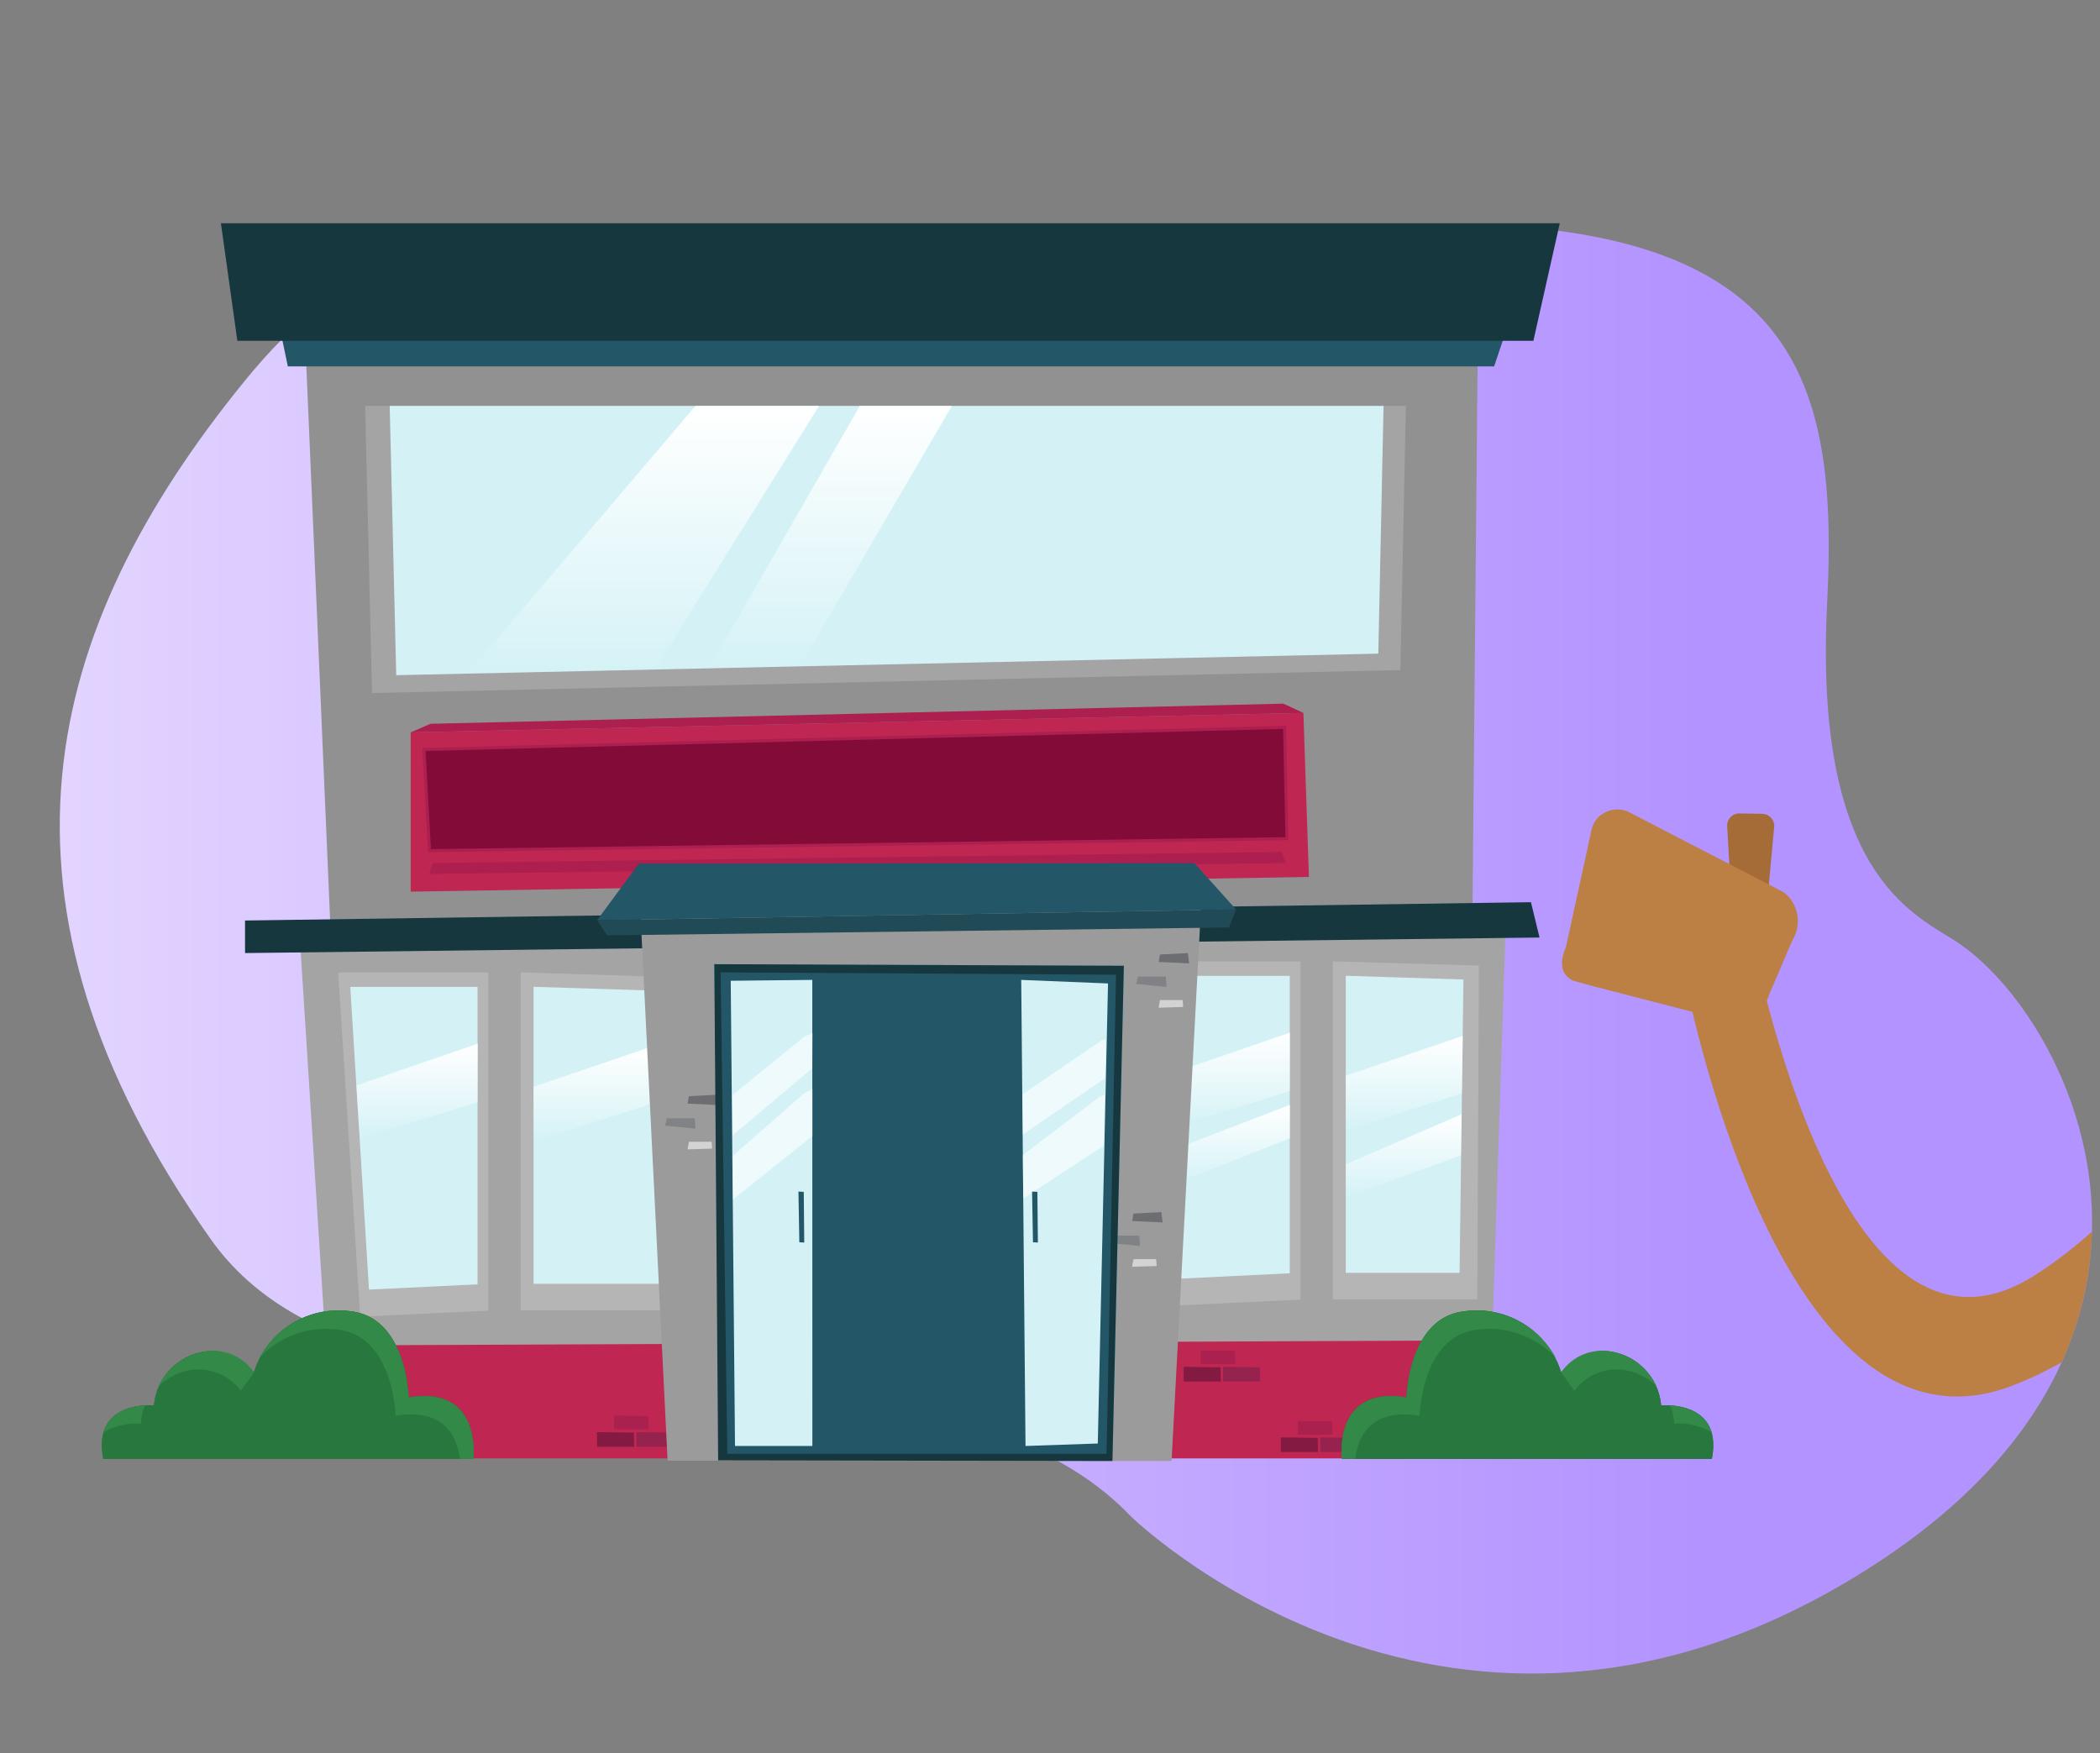 <svg xmlns="http://www.w3.org/2000/svg" xmlns:xlink="http://www.w3.org/1999/xlink" width="210.793" height="176" viewBox="0 0 210.793 176">
  <rect x="0" y="0" width="210.793" height="176" fill="#808080" stroke="none"/>
  <defs>
    <clipPath id="clip-path">
      <path id="Trazado_2973" data-name="Trazado 2973" d="M257.175,1505.3s30.849,30.2,71.014,7.093,23.828-57.168,11.648-64.909c-4.293-2.728-14.118-7.03-12.752-33.834s-4.775-44.192-64.949-36.1-73.589-11.164-93.893,13.791-27.435,52.1-3.425,86.132C182.092,1501.963,235.978,1483.082,257.175,1505.3Z" transform="translate(-149.68 -1375.557)" fill="none"/>
    </clipPath>
    <linearGradient id="linear-gradient" x1="-0.178" y1="0.416" x2="0.821" y2="0.416" gradientUnits="objectBoundingBox">
      <stop offset="0" stop-color="#f1e8ff"/>
      <stop offset="0.256" stop-color="#e0d1ff"/>
      <stop offset="1" stop-color="#b393ff"/>
    </linearGradient>
    <linearGradient id="linear-gradient-2" x1="0.156" y1="1" x2="0.156" gradientUnits="objectBoundingBox">
      <stop offset="0" stop-color="#fff" stop-opacity="0"/>
      <stop offset="0.265" stop-color="#fff" stop-opacity="0.278"/>
      <stop offset="0.776" stop-color="#fff" stop-opacity="0.792"/>
      <stop offset="1" stop-color="#fff"/>
    </linearGradient>
    <linearGradient id="linear-gradient-3" x1="0.142" y1="1" x2="0.142" y2="0" xlink:href="#linear-gradient-2"/>
    <linearGradient id="linear-gradient-4" x1="0.144" y1="1" x2="0.144" y2="0" xlink:href="#linear-gradient-2"/>
    <linearGradient id="linear-gradient-5" x1="0.14" y1="1" x2="0.14" y2="0" xlink:href="#linear-gradient-2"/>
    <linearGradient id="linear-gradient-6" x1="0.5" y1="1" x2="0.5" y2="0" xlink:href="#linear-gradient-2"/>
    <linearGradient id="linear-gradient-10" x1="0.382" y1="1" x2="0.382" y2="0" xlink:href="#linear-gradient-2"/>
    <linearGradient id="linear-gradient-11" x1="0.328" y1="1" x2="0.328" y2="0" xlink:href="#linear-gradient-2"/>
  </defs>
  <g id="Grupo_2974" data-name="Grupo 2974" transform="translate(-75 -88)">
    <rect id="Rectángulo_1999" data-name="Rectángulo 1999" width="210.794" height="176" transform="translate(75 88)" fill="none"/>
    <g id="Grupo_1630" data-name="Grupo 1630" transform="translate(-68.681 -1264.955)">
      <g id="Grupo_1608" data-name="Grupo 1608" transform="translate(149.68 1375.409)">
        <g id="Grupo_1607" data-name="Grupo 1607" transform="translate(0 0)" clip-path="url(#clip-path)">
          <path id="Trazado_2971" data-name="Trazado 2971" d="M257.175,1505.3s30.849,30.2,71.014,7.093,23.828-57.168,11.648-64.909c-4.293-2.728-14.118-7.03-12.752-33.834s-4.775-44.192-64.949-36.1-73.589-11.164-93.893,13.791-27.435,52.1-3.425,86.132C182.092,1501.963,235.978,1483.082,257.175,1505.3Z" transform="translate(-149.68 -1375.557)" fill="url(#linear-gradient)"/>
          <path id="Trazado_2972" data-name="Trazado 2972" d="M935.409,1686.443s8.488,48.859,28.687,36.23c17.709-11.073,31.721-41.779,31.721-41.779l7.689,5.4s-18.233,38.692-41.689,47.432-32.771-41.427-32.771-41.427Z" transform="translate(-766.002 -1617.017)" fill="#bc8044"/>
        </g>
      </g>
      <g id="Grupo_1622" data-name="Grupo 1622" transform="translate(168.278 1383.374)">
        <path id="Trazado_2974" data-name="Trazado 2974" d="M269.366,1476.1l-2.684-62.467h117.9l-.58,61.859Z" transform="translate(-260.803 -1413.63)" fill="#919191"/>
        <path id="Trazado_2975" data-name="Trazado 2975" d="M318.053,1612.266v15.985l90.164-1.474-.555-16.468Z" transform="translate(-301.427 -1569.164)" fill="#bf2652"/>
        <path id="Trazado_2976" data-name="Trazado 2976" d="M327.3,1678.125l85.2-1.111.356,1.119-85.953,1.089Z" transform="translate(-308.426 -1621.914)" fill="#ad1f4f"/>
        <path id="Trazado_2977" data-name="Trazado 2977" d="M268.041,1762.038l-3.272-51.245,121.083-1.669-1.728,52.914Z" transform="translate(-259.29 -1647.306)" fill="#a4a4a5"/>
        <path id="Trazado_2978" data-name="Trazado 2978" d="M274.1,1911.827l120.413-.532v11.867H274.1Z" transform="translate(-266.669 -1807.183)" fill="#bf2652"/>
        <g id="Grupo_1609" data-name="Grupo 1609" transform="translate(35.333 111.692)">
          <path id="Trazado_2979" data-name="Trazado 2979" d="M415.616,1947.529l3.448.044.019,1.326h-3.466Z" transform="translate(-413.913 -1947.529)" fill="#aa214f"/>
          <path id="Trazado_2980" data-name="Trazado 2980" d="M426.377,1955.414l3.7.047.02,1.424h-3.721Z" transform="translate(-422.423 -1953.765)" fill="#96224e"/>
          <path id="Trazado_2981" data-name="Trazado 2981" d="M407.475,1955.414l3.7.047.02,1.424h-3.721Z" transform="translate(-407.475 -1953.765)" fill="#821a42"/>
        </g>
        <g id="Grupo_1610" data-name="Grupo 1610" transform="translate(90.875 66.082)">
          <path id="Trazado_2982" data-name="Trazado 2982" d="M672.972,1729.508l2.214,34.566,12.862-.608v-33.958Z" transform="translate(-672.972 -1729.508)" fill="#b5b5b5"/>
          <path id="Trazado_2983" data-name="Trazado 2983" d="M678.781,1736.485l1.877,30.386,10.9-.534v-29.852Z" transform="translate(-677.566 -1735.025)" fill="#d4f2f6"/>
          <path id="Trazado_2984" data-name="Trazado 2984" d="M681.7,1767.938l12.17-4.186v5.874l-11.842,3.614Z" transform="translate(-679.875 -1756.589)" fill="url(#linear-gradient-2)"/>
          <path id="Trazado_2985" data-name="Trazado 2985" d="M683.931,1802.89l11.7-4.49v3.352l-11.493,4.547Z" transform="translate(-681.638 -1783.987)" fill="url(#linear-gradient-3)"/>
          <path id="Trazado_2986" data-name="Trazado 2986" d="M760.53,1729.508v33.924h14.5l.161-33.5Z" transform="translate(-742.213 -1729.508)" fill="#b5b5b5"/>
          <path id="Trazado_2987" data-name="Trazado 2987" d="M766.725,1736.432v29.816h11.421l.391-29.44Z" transform="translate(-747.112 -1734.983)" fill="#d4f2f6"/>
          <path id="Trazado_2988" data-name="Trazado 2988" d="M766.725,1769.316l11.737-3.992-.076,5.753-11.66,3.716Z" transform="translate(-747.112 -1757.831)" fill="url(#linear-gradient-4)"/>
          <path id="Trazado_2989" data-name="Trazado 2989" d="M766.725,1807.906l11.633-5.038-.075,4.139-11.557,4.174Z" transform="translate(-747.112 -1787.521)" fill="url(#linear-gradient-5)"/>
        </g>
        <g id="Grupo_1611" data-name="Grupo 1611" transform="translate(9.349 67.19)">
          <path id="Trazado_2990" data-name="Trazado 2990" d="M283.27,1734.8l2.214,34.566,12.862-.608V1734.8Z" transform="translate(-283.27 -1734.802)" fill="#b5b5b5"/>
          <path id="Trazado_2991" data-name="Trazado 2991" d="M289.08,1741.779l1.877,30.386,10.9-.534v-29.852Z" transform="translate(-287.865 -1740.32)" fill="#d4f2f6"/>
          <path id="Trazado_2992" data-name="Trazado 2992" d="M292,1773.233l12.17-4.186v5.874l-11.842,3.615Z" transform="translate(-290.174 -1761.883)" fill="url(#linear-gradient-6)"/>
          <path id="Trazado_2993" data-name="Trazado 2993" d="M294.23,1808.184l11.7-4.49v3.353l-11.493,4.547Z" transform="translate(-291.937 -1789.282)" fill="url(#linear-gradient-6)"/>
          <path id="Trazado_2994" data-name="Trazado 2994" d="M370.829,1734.8v33.924h14.5l-1.057-33.5Z" transform="translate(-352.511 -1734.802)" fill="#b5b5b5"/>
          <path id="Trazado_2995" data-name="Trazado 2995" d="M377.023,1741.726v29.816h12.741l-.929-29.44Z" transform="translate(-357.41 -1740.278)" fill="#d4f2f6"/>
          <path id="Trazado_2996" data-name="Trazado 2996" d="M377.023,1774.287l11.988-4.078.179,5.677-12.167,3.878Z" transform="translate(-357.41 -1762.802)" fill="url(#linear-gradient-6)"/>
          <path id="Trazado_2997" data-name="Trazado 2997" d="M377.023,1813.533l12.242-4.95.128,4.051-12.369,4.173Z" transform="translate(-357.41 -1793.147)" fill="url(#linear-gradient-6)"/>
        </g>
        <path id="Trazado_2998" data-name="Trazado 2998" d="M238.58,1706.237l129.938-1.56-.861-3.547-129.077,1.839Z" transform="translate(-238.58 -1640.985)" fill="#17373f"/>
        <path id="Trazado_2999" data-name="Trazado 2999" d="M430.34,1747.62l-2.906-58.592,56.605.083-3.111,58.542Z" transform="translate(-387.925 -1631.414)" fill="#9b9b9b"/>
        <g id="Grupo_1612" data-name="Grupo 1612" transform="translate(86.783 91.257)">
          <path id="Trazado_3000" data-name="Trazado 3000" d="M653.409,1861.857l3.051.3-.069-1.041h-2.8Z" transform="translate(-653.409 -1858.756)" fill="#808285"/>
          <path id="Trazado_3001" data-name="Trazado 3001" d="M664.157,1873.169l2.474-.075-.05-.691h-2.273Z" transform="translate(-661.908 -1867.684)" fill="#d1d3d4"/>
          <path id="Trazado_3002" data-name="Trazado 3002" d="M664.217,1850.742l3.065.142-.135-1.035-2.8.142Z" transform="translate(-661.956 -1849.848)" fill="#6d6e71"/>
        </g>
        <path id="Trazado_3003" data-name="Trazado 3003" d="M411.662,1682.424l55.771-.068,4.186,4.659-64.143,1.08Z" transform="translate(-372.142 -1626.139)" fill="#235667"/>
        <path id="Trazado_3004" data-name="Trazado 3004" d="M408.491,1707.225l-1.015-1.517,64.143-1.08-.709,1.806Z" transform="translate(-372.142 -1643.751)" fill="#204b56"/>
        <path id="Trazado_3005" data-name="Trazado 3005" d="M296.216,1462.993l.688,28.823,103.225-2.306.551-26.518Z" transform="translate(-284.159 -1452.666)" fill="#a4a4a5"/>
        <path id="Trazado_3006" data-name="Trazado 3006" d="M307.985,1462.993l.657,27.03,98.579-2.162.526-24.867Z" transform="translate(-293.466 -1452.666)" fill="#d4f2f6"/>
        <path id="Trazado_3007" data-name="Trazado 3007" d="M320.036,1607.885l-1.984.866,89.609-1.957-2.011-.93Z" transform="translate(-301.427 -1565.648)" fill="#ad1f4f"/>
        <path id="Trazado_3008" data-name="Trazado 3008" d="M323.661,1618.723l.572,10.457,86.37-1.205-.248-11.48Z" transform="translate(-305.862 -1574.056)" fill="#ad1f4f"/>
        <path id="Trazado_3009" data-name="Trazado 3009" d="M325.2,1620.2l86.075-2.212.234,10.868-85.771,1.2Z" transform="translate(-307.077 -1575.236)" fill="#820c37"/>
        <g id="Grupo_1613" data-name="Grupo 1613" transform="translate(89.446 65.252)">
          <path id="Trazado_3010" data-name="Trazado 3010" d="M666.138,1737.55l3.051.3-.069-1.04h-2.8Z" transform="translate(-666.138 -1734.449)" fill="#808285"/>
          <path id="Trazado_3011" data-name="Trazado 3011" d="M676.886,1748.862l2.474-.075-.05-.691h-2.273Z" transform="translate(-674.638 -1743.377)" fill="#d1d3d4"/>
          <path id="Trazado_3012" data-name="Trazado 3012" d="M676.946,1726.435l3.065.142-.135-1.035-2.8.142Z" transform="translate(-674.685 -1725.542)" fill="#6d6e71"/>
        </g>
        <g id="Grupo_1614" data-name="Grupo 1614" transform="translate(42.163 79.473)">
          <path id="Trazado_3013" data-name="Trazado 3013" d="M440.124,1805.526l3.051.3-.069-1.041h-2.8Z" transform="translate(-440.124 -1802.425)" fill="#808285"/>
          <path id="Trazado_3014" data-name="Trazado 3014" d="M450.872,1816.838l2.474-.075-.05-.691h-2.273Z" transform="translate(-448.624 -1811.353)" fill="#d1d3d4"/>
          <path id="Trazado_3015" data-name="Trazado 3015" d="M450.932,1794.411l3.065.142-.135-1.035-2.8.142Z" transform="translate(-448.671 -1793.517)" fill="#6d6e71"/>
        </g>
        <g id="Grupo_1617" data-name="Grupo 1617" transform="translate(47.103 66.367)">
          <path id="Trazado_3016" data-name="Trazado 3016" d="M464.368,1778.185l-.632-47.317,41.112.157-1.127,48.816Z" transform="translate(-463.736 -1730.868)" fill="#2abdd2"/>
          <path id="Trazado_3017" data-name="Trazado 3017" d="M467.4,1779.634l-.623-44.831,39.688.235-.889,44.88Z" transform="translate(-466.141 -1733.979)" fill="#22d0dd"/>
          <path id="Trazado_3018" data-name="Trazado 3018" d="M472.019,1782.011l-.4-43.494,18.34-.087.007,43.5Z" transform="translate(-469.97 -1736.848)" fill="#d4f2f6"/>
          <path id="Trazado_3019" data-name="Trazado 3019" d="M489.465,1783.917,471.98,1789.6l.038,4.033,18.219-6.728.021-3.526Z" transform="translate(-470.255 -1772.397)" fill="#fff" opacity="0.6"/>
          <path id="Trazado_3020" data-name="Trazado 3020" d="M489.518,1810.806l-17.407,6.085.042,4.359,18.207-6.364v-4.719Z" transform="translate(-470.359 -1793.578)" fill="#fff" opacity="0.6"/>
          <path id="Trazado_3021" data-name="Trazado 3021" d="M562.878,1781.908l-.4-43.494,18.864.355-.775,43.4Z" transform="translate(-541.821 -1736.836)" fill="#d4f2f6"/>
          <path id="Trazado_3022" data-name="Trazado 3022" d="M581.249,1785.542l-18.134,5.409.038,4.033,18.5-5.661.081-4.122Z" transform="translate(-542.325 -1773.835)" fill="#fff" opacity="0.6"/>
          <path id="Trazado_3023" data-name="Trazado 3023" d="M581.128,1812.607l-17.881,5.852.042,4.359,18.338-5.32.1-5.233Z" transform="translate(-542.429 -1795.237)" fill="#fff" opacity="0.6"/>
          <path id="Trazado_3024" data-name="Trazado 3024" d="M553.206,1824.805l3.843.276-.468,9.18-2.756-.242Z" transform="translate(-534.488 -1805.154)" fill="#22d0dd"/>
          <path id="Trazado_3025" data-name="Trazado 3025" d="M555.758,1827.946l2.63.229-.12,8.117-2.2-.322Z" transform="translate(-536.507 -1807.637)" fill="#2abdd2"/>
          <path id="Trazado_3026" data-name="Trazado 3026" d="M560.008,1840.5a.892.892,0,1,0-1.777.008.976.976,0,0,0,.494.86l-.267,2,1.349.064-.313-2.053A.972.972,0,0,0,560.008,1840.5Z" transform="translate(-538.462 -1816.809)" fill="#208e9e"/>
          <path id="Trazado_3027" data-name="Trazado 3027" d="M562.547,1840.5a.929.929,0,0,0-.893-.961.837.837,0,0,0-.212.03.952.952,0,0,1,.681.933.972.972,0,0,1-.513.878l.31,2.031.428.021-.313-2.053A.972.972,0,0,0,562.547,1840.5Z" transform="translate(-541.002 -1816.809)" fill="#208e9e" opacity="0.2"/>
          <path id="Trazado_3028" data-name="Trazado 3028" d="M464.122,1780.676l-.386-49.807,41.112.157L503.7,1780.74Z" transform="translate(-463.736 -1730.868)" fill="#17373f"/>
          <path id="Trazado_3029" data-name="Trazado 3029" d="M467.448,1783.13l-.671-48.327,39.688.235-.953,48.092Z" transform="translate(-466.141 -1733.979)" fill="#235667"/>
          <g id="Grupo_1615" data-name="Grupo 1615" transform="translate(1.649 1.582)">
            <path id="Trazado_3030" data-name="Trazado 3030" d="M472.048,1785.212l-.429-46.7,8.188-.087.007,46.783Z" transform="translate(-471.619 -1738.429)" fill="#d4f2f6"/>
            <path id="Trazado_3031" data-name="Trazado 3031" d="M479.648,1764.306l-7.25,5.891.038,4.033,7.981-6.728.021-3.526Z" transform="translate(-472.235 -1758.632)" fill="#fff" opacity="0.6"/>
            <path id="Trazado_3032" data-name="Trazado 3032" d="M479.7,1791.2l-7.173,6.288.041,4.359,7.969-6.363v-4.719Z" transform="translate(-472.339 -1779.813)" fill="#fff" opacity="0.6"/>
            <path id="Trazado_3033" data-name="Trazado 3033" d="M504.11,1839.978l.089,5.089.494.028-.05-5.087Z" transform="translate(-497.313 -1818.734)" fill="#235667"/>
          </g>
          <g id="Grupo_1616" data-name="Grupo 1616" transform="translate(30.809 1.579)">
            <path id="Trazado_3034" data-name="Trazado 3034" d="M611.435,1785.2l-.43-46.786,8.712.355-1.026,46.182Z" transform="translate(-611.006 -1738.414)" fill="#d4f2f6"/>
            <path id="Trazado_3035" data-name="Trazado 3035" d="M619.587,1766.969l-7.944,5.409.038,4.033,8.239-5.639.08-3.922Z" transform="translate(-611.51 -1760.901)" fill="#fff" opacity="0.6"/>
            <path id="Trazado_3036" data-name="Trazado 3036" d="M619.466,1793.832l-7.692,5.852.042,4.359,8.058-5.293.113-5.092Z" transform="translate(-611.614 -1782.101)" fill="#fff" opacity="0.6"/>
            <path id="Trazado_3037" data-name="Trazado 3037" d="M616.209,1839.978l.089,5.089.494.028-.05-5.087Z" transform="translate(-615.12 -1818.731)" fill="#235667"/>
          </g>
        </g>
        <path id="Trazado_3038" data-name="Trazado 3038" d="M284.861,1930.371l5.69.073.031,2.189h-5.721Z" transform="translate(-275.179 -1822.268)" fill="#aa214f"/>
        <path id="Trazado_3039" data-name="Trazado 3039" d="M302.62,1943.384l6.109.078.033,2.349H302.62Z" transform="translate(-289.222 -1832.559)" fill="#96224e"/>
        <path id="Trazado_3040" data-name="Trazado 3040" d="M271.425,1943.384l6.109.078.033,2.349h-6.141Z" transform="translate(-264.554 -1832.559)" fill="#821a42"/>
        <g id="Grupo_1618" data-name="Grupo 1618" transform="translate(94.219 105.139)">
          <path id="Trazado_3041" data-name="Trazado 3041" d="M697.1,1916.205l3.448.044.018,1.326H697.1Z" transform="translate(-695.395 -1916.205)" fill="#aa214f"/>
          <path id="Trazado_3042" data-name="Trazado 3042" d="M707.859,1924.09l3.7.047.02,1.424h-3.721Z" transform="translate(-703.904 -1922.44)" fill="#96224e"/>
          <path id="Trazado_3043" data-name="Trazado 3043" d="M688.957,1924.09l3.7.047.02,1.424h-3.721Z" transform="translate(-688.957 -1922.44)" fill="#821a42"/>
        </g>
        <g id="Grupo_1619" data-name="Grupo 1619" transform="translate(103.978 112.219)">
          <path id="Trazado_3044" data-name="Trazado 3044" d="M743.746,1950.048l3.448.044.018,1.326h-3.466Z" transform="translate(-742.043 -1950.048)" fill="#aa214f"/>
          <path id="Trazado_3045" data-name="Trazado 3045" d="M754.507,1957.933l3.7.047.02,1.424h-3.721Z" transform="translate(-750.553 -1956.283)" fill="#96224e"/>
          <path id="Trazado_3046" data-name="Trazado 3046" d="M735.605,1957.933l3.7.047.02,1.424h-3.721Z" transform="translate(-735.605 -1956.283)" fill="#821a42"/>
        </g>
        <g id="Grupo_1620" data-name="Grupo 1620" transform="translate(116.859 105.964)">
          <path id="Trazado_3047" data-name="Trazado 3047" d="M805.318,1920.147l3.448.044.019,1.326h-3.466Z" transform="translate(-803.615 -1920.147)" fill="#aa214f"/>
          <path id="Trazado_3048" data-name="Trazado 3048" d="M816.078,1928.033l3.7.047.02,1.424h-3.721Z" transform="translate(-812.124 -1926.383)" fill="#96224e"/>
          <path id="Trazado_3049" data-name="Trazado 3049" d="M797.177,1928.033l3.7.047.02,1.424h-3.721Z" transform="translate(-797.177 -1926.383)" fill="#821a42"/>
        </g>
        <path id="Trazado_3050" data-name="Trazado 3050" d="M344.795,1490.022l22.994-27.03h12.4l-16.487,26.46Z" transform="translate(-322.575 -1452.666)" fill="url(#linear-gradient-10)"/>
        <path id="Trazado_3051" data-name="Trazado 3051" d="M461.265,1489.333l15.122-26.341h9.242l-15.252,26.141Z" transform="translate(-414.679 -1452.666)" fill="url(#linear-gradient-11)"/>
      </g>
      <path id="Trazado_3065" data-name="Trazado 3065" d="M253.309,1416.347H374.392l2.466-7.322H251.774Z" transform="translate(-80.735 -26.615)" fill="#235667"/>
      <path id="Trazado_3066" data-name="Trazado 3066" d="M228.651,1387.168H358.743l2.649-11.8H227Z" transform="translate(-61.145)" fill="#17373f"/>
      <path id="Trazado_3067" data-name="Trazado 3067" d="M951.36,1669.174l1.06.019a1.228,1.228,0,0,0,1.246-1.2l.758-8.184a1.229,1.229,0,0,0-1.2-1.246l-2.285-.04a1.228,1.228,0,0,0-1.246,1.2l.467,8.206A1.229,1.229,0,0,0,951.36,1669.174Z" transform="translate(-632.647 -223.914)" fill="#a56c38"/>
      <g id="Grupo_1623" data-name="Grupo 1623" transform="translate(300.471 1434.211)">
        <path id="Trazado_3068" data-name="Trazado 3068" d="M873.933,1674.462c-.148-.046-2.272-.6-2.41-.673-1.328-.694-1.213-2.04-.648-3.36l2.546-11.664a2.657,2.657,0,0,1,.613-1.258,2.736,2.736,0,0,1,3.083-.648l15.326,7.936a2.976,2.976,0,0,1,1.2,1.191,3.675,3.675,0,0,1-.055,3.811l-2.318,5.415c-1.055,3.167-2.732,3.262-4.122,2.664Z" transform="translate(-870.475 -1656.636)" fill="#bc8044"/>
      </g>
      <g id="Grupo_1626" data-name="Grupo 1626" transform="translate(153.904 1484.522)">
        <path id="Trazado_3069" data-name="Trazado 3069" d="M170.012,1912.007h37.137s.94-7.408-6.485-6.161c0,0-.177-8.009-5.778-8.653a8.879,8.879,0,0,0-9.756,6.137,5.328,5.328,0,0,0-4.9-2.111,6,6,0,0,0-5.129,5.416S168.86,1906.049,170.012,1912.007Z" transform="translate(-169.87 -1897.124)" fill="#28773e"/>
        <g id="Grupo_1625" data-name="Grupo 1625" transform="translate(0 0)">
          <path id="Trazado_3070" data-name="Trazado 3070" d="M170.012,1912.007h37.137s.94-7.408-6.485-6.161c0,0-.177-8.009-5.778-8.653a8.879,8.879,0,0,0-9.756,6.137,5.328,5.328,0,0,0-4.9-2.111,6,6,0,0,0-5.129,5.416S168.86,1906.049,170.012,1912.007Z" transform="translate(-169.87 -1897.124)" fill="#28773e"/>
          <g id="Grupo_1624" data-name="Grupo 1624" transform="translate(0.172)">
            <path id="Trazado_3071" data-name="Trazado 3071" d="M200.473,1918.307a5.328,5.328,0,0,1,4.9,2.111c.679-.99.807-1.082,1.313-1.837a4.92,4.92,0,0,0-4.9-2.111,6.178,6.178,0,0,0-4.664,3.5A5.982,5.982,0,0,1,200.473,1918.307Z" transform="translate(-191.593 -1912.375)" fill="#338947"/>
            <path id="Trazado_3072" data-name="Trazado 3072" d="M260.474,1905.846s-.177-8.009-5.778-8.653a9.072,9.072,0,0,0-9.193,4.653,9.128,9.128,0,0,1,7.881-2.816c5.6.644,5.778,8.653,5.778,8.653,4.98-.836,6.2,2.219,6.457,4.324h1.341S267.9,1904.6,260.474,1905.846Z" transform="translate(-229.853 -1897.124)" fill="#338947"/>
            <path id="Trazado_3073" data-name="Trazado 3073" d="M174.444,1944.412a4.513,4.513,0,0,1,.432-1.84c-1.273.073-3.545.518-4.183,2.714A6.4,6.4,0,0,1,174.444,1944.412Z" transform="translate(-170.693 -1933.064)" fill="#338947"/>
          </g>
        </g>
      </g>
      <g id="Grupo_1629" data-name="Grupo 1629" transform="translate(278.338 1484.522)">
        <path id="Trazado_3074" data-name="Trazado 3074" d="M801.851,1912.007H764.714s-.94-7.408,6.485-6.161c0,0,.177-8.009,5.778-8.653a8.879,8.879,0,0,1,9.756,6.137,5.328,5.328,0,0,1,4.9-2.111,6,6,0,0,1,5.129,5.416S803,1906.049,801.851,1912.007Z" transform="translate(-764.676 -1897.124)" fill="#28773e"/>
        <g id="Grupo_1628" data-name="Grupo 1628" transform="translate(0 0)">
          <path id="Trazado_3075" data-name="Trazado 3075" d="M801.851,1912.007H764.714s-.94-7.408,6.485-6.161c0,0,.177-8.009,5.778-8.653a8.879,8.879,0,0,1,9.756,6.137,5.328,5.328,0,0,1,4.9-2.111,6,6,0,0,1,5.129,5.416S803,1906.049,801.851,1912.007Z" transform="translate(-764.676 -1897.124)" fill="#28773e"/>
          <g id="Grupo_1627" data-name="Grupo 1627">
            <path id="Trazado_3076" data-name="Trazado 3076" d="M876.322,1918.307a5.329,5.329,0,0,0-4.9,2.111c-.678-.99-.806-1.082-1.312-1.837a4.92,4.92,0,0,1,4.9-2.111,6.177,6.177,0,0,1,4.663,3.5A5.983,5.983,0,0,0,876.322,1918.307Z" transform="translate(-848.056 -1912.375)" fill="#338947"/>
            <path id="Trazado_3077" data-name="Trazado 3077" d="M771.2,1905.846s.177-8.009,5.778-8.653a9.072,9.072,0,0,1,9.193,4.653,9.128,9.128,0,0,0-7.881-2.816c-5.6.644-5.778,8.653-5.778,8.653-4.98-.836-6.2,2.219-6.457,4.324h-1.34S763.774,1904.6,771.2,1905.846Z" transform="translate(-764.676 -1897.124)" fill="#338947"/>
            <path id="Trazado_3078" data-name="Trazado 3078" d="M922.671,1944.412a4.512,4.512,0,0,0-.432-1.84c1.273.073,3.545.518,4.183,2.714A6.4,6.4,0,0,0,922.671,1944.412Z" transform="translate(-889.277 -1933.064)" fill="#338947"/>
          </g>
        </g>
      </g>
    </g>
  </g>
</svg>
